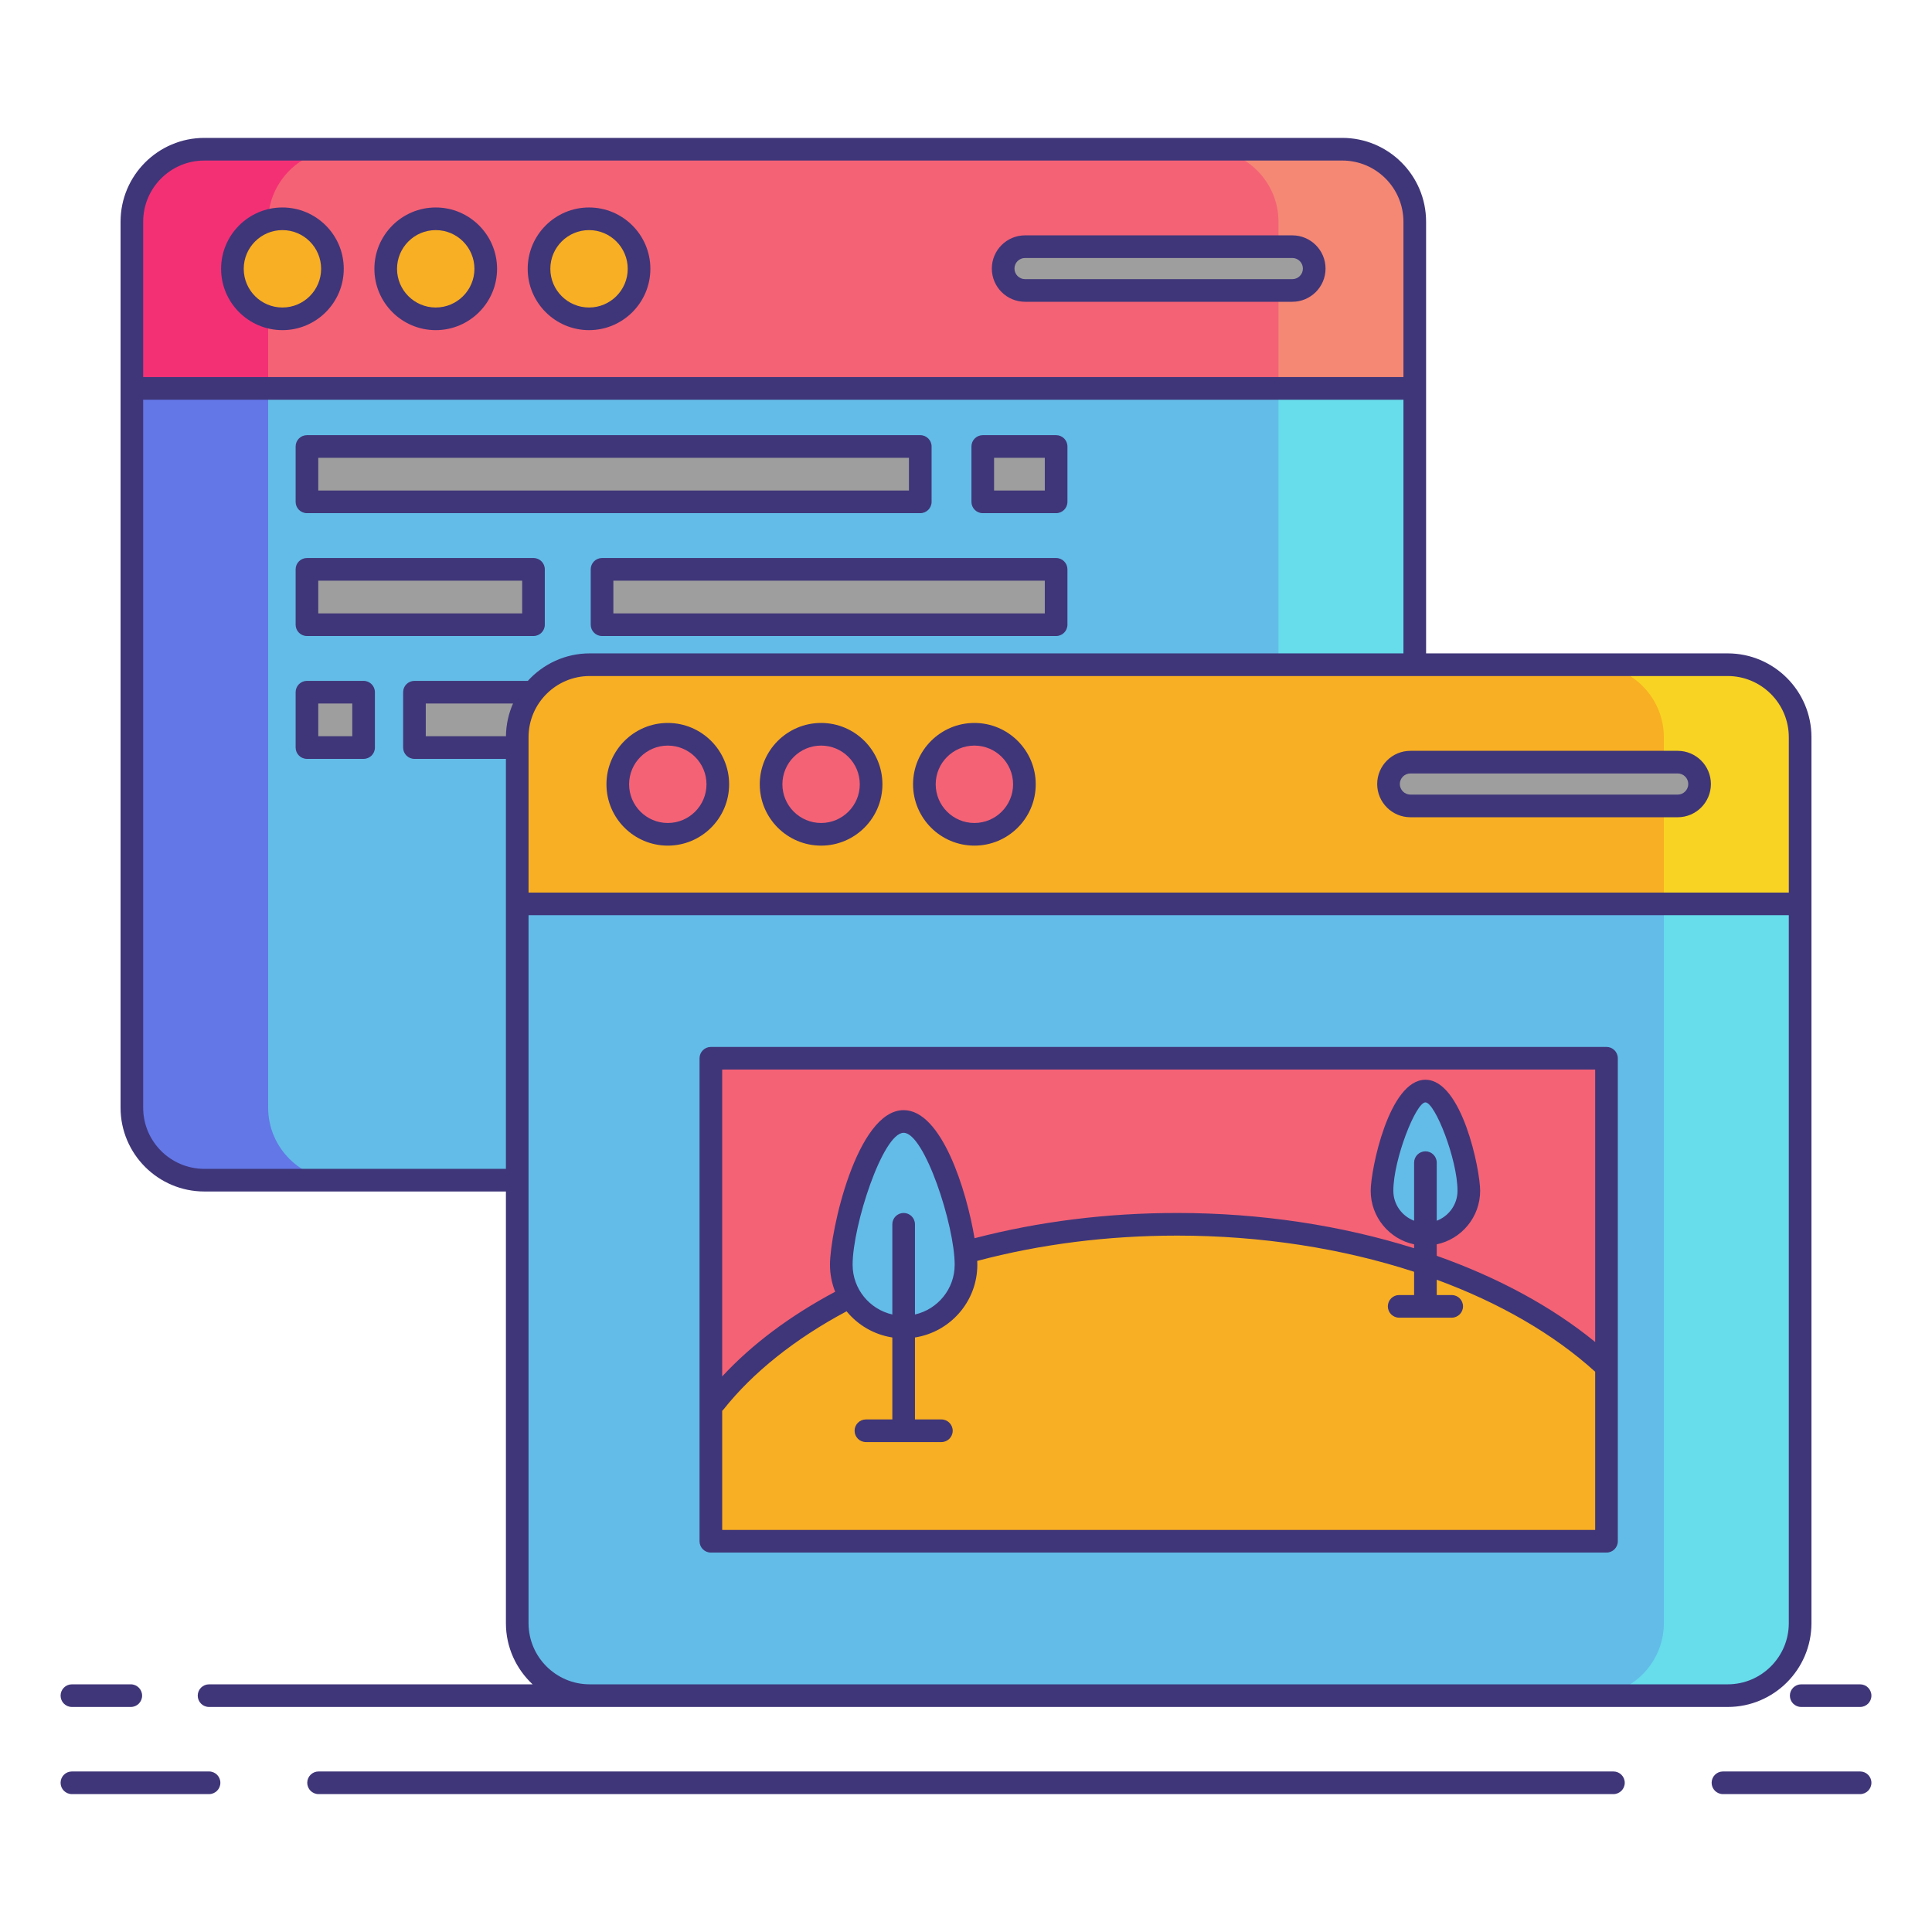 <svg id="Layer_1" enable-background="new 0 0 256 256" height="512" viewBox="0 0 256 256" width="512" xmlns="http://www.w3.org/2000/svg"><g><path d="m177.864 156.379h-150.791c-5.28 0-9.6-4.32-9.6-9.6v-117.406c0-5.28 4.32-9.6 9.6-9.6h150.791c5.28 0 9.6 4.32 9.6 9.6v117.406c0 5.28-4.32 9.6-9.6 9.6z" fill="#63bce7"/><g><path d="m169.405 146.779v-117.406c0-5.28-4.32-9.6-9.6-9.6h18.059c5.28 0 9.6 4.32 9.6 9.6v117.406c0 5.28-4.32 9.6-9.6 9.6h-18.059c5.28 0 9.6-4.32 9.6-9.6z" fill="#67dceb"/></g><g><path d="m35.532 146.779v-117.406c0-5.28 4.32-9.6 9.6-9.6h-18.059c-5.28 0-9.6 4.32-9.6 9.6v117.406c0 5.28 4.32 9.6 9.6 9.6h18.059c-5.28 0-9.6-4.32-9.6-9.6z" fill="#6377e7"/></g><g fill="#9e9e9e"><g><path d="m40.673 59.161h81.268v7.336h-81.268z"/><path d="m130.221 59.161h9.72v7.336h-9.72z"/></g><g><path d="m40.673 75.44h30.018v7.336h-30.018z"/><path d="m79.774 75.44h60.167v7.336h-60.167z"/></g><g><path d="m40.673 91.719h7.504v7.336h-7.504z"/><path d="m54.917 91.719h85.024v7.336h-85.024z"/></g></g><g><path d="m187.464 29.377c0-5.283-4.322-9.605-9.605-9.605h-150.781c-5.283 0-9.605 4.322-9.605 9.605v22.088h169.991z" fill="#f46275"/></g><g><path d="m45.136 19.773h-18.058c-5.283 0-9.605 4.322-9.605 9.605v22.088h18.059v-22.089c0-5.282 4.322-9.604 9.604-9.604z" fill="#f43075"/></g><g><path d="m159.801 19.773h18.059c5.283 0 9.605 4.322 9.605 9.605v22.088h-18.059v-22.089c-.001-5.282-4.323-9.604-9.605-9.604z" fill="#f48875"/></g><g><g fill="#f8af23"><circle cx="37.423" cy="35.619" r="6.627"/><circle cx="57.737" cy="35.619" r="6.627"/><circle cx="78.05" cy="35.619" r="6.627"/></g><path d="m171.24 38.487h-35.417c-1.596 0-2.901-1.306-2.901-2.901 0-1.596 1.306-2.901 2.901-2.901h35.417c1.596 0 2.901 1.306 2.901 2.901 0 1.595-1.305 2.901-2.901 2.901z" fill="#9e9e9e"/></g><path d="m228.927 224.682h-150.791c-5.28 0-9.6-4.32-9.6-9.6v-117.406c0-5.28 4.32-9.6 9.6-9.6h150.791c5.28 0 9.6 4.32 9.6 9.6v117.406c0 5.28-4.32 9.6-9.6 9.6z" fill="#63bce7"/><g><path d="m228.927 88.076h-18.059c5.28 0 9.6 4.32 9.6 9.6v117.406c0 5.28-4.32 9.6-9.6 9.6h18.059c5.28 0 9.6-4.32 9.6-9.6v-117.406c0-5.28-4.32-9.6-9.6-9.6z" fill="#67dceb"/></g><g><path d="m238.527 97.68c0-5.283-4.322-9.605-9.605-9.605h-150.781c-5.283 0-9.605 4.322-9.605 9.605v22.088h169.991z" fill="#f8af23"/></g><g><path d="m228.922 88.076h-18.059c5.282 0 9.605 4.322 9.605 9.605v22.088h18.059v-22.089c0-5.282-4.322-9.604-9.605-9.604z" fill="#f8d323"/></g><g><g fill="#f46275"><circle cx="88.486" cy="103.922" r="6.627"/><circle cx="108.799" cy="103.922" r="6.627"/><circle cx="129.113" cy="103.922" r="6.627"/></g><path d="m222.303 106.79h-35.417c-1.596 0-2.901-1.306-2.901-2.901 0-1.596 1.306-2.901 2.901-2.901h35.417c1.596 0 2.901 1.306 2.901 2.901 0 1.595-1.305 2.901-2.901 2.901z" fill="#9e9e9e"/></g><path d="m94.194 140.225h118.675v64h-118.675z" fill="#f46275"/><path d="m212.869 204.225v-23.125c-12.198-11.37-33.12-18.875-56.897-18.875-27.346 0-50.919 9.926-61.778 24.246v17.754z" fill="#f8af23"/><path d="m128 167.588c0 4.563-3.699 8.262-8.262 8.262s-8.262-3.699-8.262-8.262 3.699-18.988 8.262-18.988 8.262 14.425 8.262 18.988z" fill="#63bce7"/><g><path d="m194.627 157.789c0 3.176-2.575 5.751-5.751 5.751s-5.751-2.575-5.751-5.751 2.575-13.217 5.751-13.217 5.751 10.041 5.751 13.217z" fill="#63bce7"/><g fill="#3f3679"><path d="m27.073 157.879h39.963v57.202c0 3.196 1.366 6.073 3.535 8.101h-42.871c-.829 0-1.5.672-1.5 1.5s.671 1.5 1.5 1.5h50.436 150.164.627c6.12 0 11.1-4.979 11.1-11.101v-95.312-22.088-.005c0-6.12-4.979-11.1-11.1-11.1h-.005-39.958v-35.111-22.087-.005c0-6.121-4.979-11.101-11.1-11.101h-.005-150.781-.004c-6.121 0-11.1 4.979-11.1 11.101v.005 22.087 95.313c-.001 6.121 4.979 11.101 11.099 11.101zm39.969-60.323h-10.625v-4.337h11.561c-.587 1.33-.919 2.796-.936 4.337zm161.885 125.626h-.627-150.164c-4.466 0-8.1-3.634-8.1-8.101v-93.812h166.99v93.812c0 4.467-3.633 8.101-8.099 8.101zm8.099-125.501v20.588h-166.99v-20.588c0-4.469 3.636-8.104 8.104-8.104h150.781c4.47-.001 8.105 3.635 8.105 8.104zm-59.167-76.409c4.469 0 8.104 3.636 8.104 8.105v20.587h-166.99v-20.586c0-4.47 3.636-8.105 8.104-8.105h150.782zm-158.886 31.693h166.991v33.611h-107.823-.004c-3.248 0-6.166 1.411-8.198 3.643h-15.022c-.829 0-1.5.672-1.5 1.5v7.337c0 .828.671 1.5 1.5 1.5h12.12v19.213 35.11h-39.964c-4.466 0-8.1-3.634-8.1-8.101z"/><path d="m40.673 67.997h81.268c.829 0 1.5-.672 1.5-1.5v-7.336c0-.828-.671-1.5-1.5-1.5h-81.268c-.829 0-1.5.672-1.5 1.5v7.336c0 .828.672 1.5 1.5 1.5zm1.5-7.336h78.268v4.336h-78.268z"/><path d="m130.221 67.997h9.72c.828 0 1.5-.672 1.5-1.5v-7.336c0-.828-.672-1.5-1.5-1.5h-9.72c-.828 0-1.5.672-1.5 1.5v7.336c0 .828.672 1.5 1.5 1.5zm1.5-7.336h6.72v4.336h-6.72z"/><path d="m40.673 84.276h30.017c.829 0 1.5-.672 1.5-1.5v-7.336c0-.828-.671-1.5-1.5-1.5h-30.017c-.829 0-1.5.672-1.5 1.5v7.336c0 .828.672 1.5 1.5 1.5zm1.5-7.336h27.017v4.336h-27.017z"/><path d="m139.94 73.94h-60.166c-.829 0-1.5.672-1.5 1.5v7.336c0 .828.671 1.5 1.5 1.5h60.167c.828 0 1.5-.672 1.5-1.5v-7.336c-.001-.828-.672-1.5-1.501-1.5zm-1.5 7.336h-57.166v-4.336h57.167v4.336z"/><path d="m40.673 100.556h7.504c.829 0 1.5-.672 1.5-1.5v-7.337c0-.828-.671-1.5-1.5-1.5h-7.504c-.829 0-1.5.672-1.5 1.5v7.337c0 .828.672 1.5 1.5 1.5zm1.5-7.337h4.504v4.337h-4.504z"/><path d="m37.423 43.746c4.481 0 8.127-3.646 8.127-8.127s-3.646-8.128-8.127-8.128-8.127 3.646-8.127 8.128 3.646 8.127 8.127 8.127zm0-13.255c2.827 0 5.127 2.301 5.127 5.128s-2.3 5.127-5.127 5.127-5.127-2.3-5.127-5.127 2.3-5.128 5.127-5.128z"/><path d="m57.737 43.746c4.481 0 8.127-3.646 8.127-8.127s-3.646-8.128-8.127-8.128-8.127 3.646-8.127 8.128 3.645 8.127 8.127 8.127zm0-13.255c2.827 0 5.127 2.301 5.127 5.128s-2.3 5.127-5.127 5.127-5.127-2.3-5.127-5.127 2.3-5.128 5.127-5.128z"/><path d="m78.05 43.746c4.481 0 8.127-3.646 8.127-8.127s-3.646-8.128-8.127-8.128-8.127 3.646-8.127 8.128 3.646 8.127 8.127 8.127zm0-13.255c2.827 0 5.127 2.301 5.127 5.128s-2.3 5.127-5.127 5.127-5.127-2.3-5.127-5.127 2.3-5.128 5.127-5.128z"/><path d="m135.823 39.987h35.417c2.427 0 4.401-1.975 4.401-4.401s-1.975-4.401-4.401-4.401h-35.417c-2.427 0-4.401 1.975-4.401 4.401s1.974 4.401 4.401 4.401zm0-5.802h35.417c.772 0 1.401.629 1.401 1.401s-.629 1.401-1.401 1.401h-35.417c-.772 0-1.401-.629-1.401-1.401s.629-1.401 1.401-1.401z"/><path d="m88.486 112.05c4.481 0 8.127-3.646 8.127-8.128s-3.646-8.127-8.127-8.127-8.127 3.646-8.127 8.127 3.645 8.128 8.127 8.128zm0-13.255c2.827 0 5.127 2.3 5.127 5.127s-2.3 5.128-5.127 5.128-5.127-2.301-5.127-5.128 2.3-5.127 5.127-5.127z"/><path d="m108.799 112.05c4.481 0 8.127-3.646 8.127-8.128s-3.646-8.127-8.127-8.127-8.127 3.646-8.127 8.127 3.646 8.128 8.127 8.128zm0-13.255c2.827 0 5.127 2.3 5.127 5.127s-2.3 5.128-5.127 5.128-5.127-2.301-5.127-5.128 2.3-5.127 5.127-5.127z"/><path d="m129.113 112.05c4.481 0 8.127-3.646 8.127-8.128s-3.646-8.127-8.127-8.127c-4.482 0-8.128 3.646-8.128 8.127s3.646 8.128 8.128 8.128zm0-13.255c2.827 0 5.127 2.3 5.127 5.127s-2.3 5.128-5.127 5.128c-2.828 0-5.128-2.301-5.128-5.128s2.301-5.127 5.128-5.127z"/><path d="m186.886 108.29h35.417c2.427 0 4.401-1.975 4.401-4.401s-1.975-4.401-4.401-4.401h-35.417c-2.427 0-4.401 1.975-4.401 4.401s1.974 4.401 4.401 4.401zm0-5.803h35.417c.772 0 1.401.629 1.401 1.401s-.629 1.401-1.401 1.401h-35.417c-.772 0-1.401-.629-1.401-1.401s.628-1.401 1.401-1.401z"/><path d="m27.7 234.728h-18.172c-.829 0-1.5.672-1.5 1.5s.671 1.5 1.5 1.5h18.172c.829 0 1.5-.672 1.5-1.5s-.671-1.5-1.5-1.5z"/><path d="m246.472 234.728h-18.172c-.828 0-1.5.672-1.5 1.5s.672 1.5 1.5 1.5h18.172c.828 0 1.5-.672 1.5-1.5s-.672-1.5-1.5-1.5z"/><path d="m213.788 234.728h-171.577c-.829 0-1.5.672-1.5 1.5s.671 1.5 1.5 1.5h171.577c.828 0 1.5-.672 1.5-1.5s-.672-1.5-1.5-1.5z"/><path d="m9.528 226.182h7.803c.829 0 1.5-.672 1.5-1.5s-.671-1.5-1.5-1.5h-7.803c-.829 0-1.5.672-1.5 1.5s.671 1.5 1.5 1.5z"/><path d="m237.169 224.682c0 .828.672 1.5 1.5 1.5h7.803c.828 0 1.5-.672 1.5-1.5s-.672-1.5-1.5-1.5h-7.803c-.828 0-1.5.672-1.5 1.5z"/><path d="m212.869 138.725h-118.675c-.829 0-1.5.672-1.5 1.5v64c0 .828.671 1.5 1.5 1.5h118.675c.828 0 1.5-.672 1.5-1.5v-64c0-.829-.672-1.5-1.5-1.5zm-1.5 3v36.096c-5.757-4.708-12.924-8.563-20.993-11.419v-1.52c3.28-.693 5.751-3.609 5.751-7.093 0-2.811-2.417-14.717-7.251-14.717s-7.251 11.906-7.251 14.717c0 3.484 2.47 6.4 5.751 7.093v.515c-9.599-3.02-20.319-4.672-31.404-4.672-9.318 0-18.338 1.134-26.84 3.346-1.057-6.339-4.349-16.971-9.394-16.971-6.208 0-9.762 16.102-9.762 20.488 0 1.263.249 2.466.687 3.575-6.019 3.214-11.038 6.977-14.969 11.22v-40.659h115.675zm-22.493 10.832c-.828 0-1.5.672-1.5 1.5v7.696c-1.603-.609-2.751-2.15-2.751-3.964 0-4.15 2.98-11.717 4.251-11.717s4.251 7.566 4.251 11.717c0 1.814-1.148 3.355-2.751 3.964v-7.696c0-.828-.672-1.5-1.5-1.5zm-69.138 8.168c-.829 0-1.5.672-1.5 1.5v11.952c-3.008-.685-5.262-3.376-5.262-6.588 0-5.208 4.001-17.488 6.762-17.488s6.762 12.28 6.762 17.488c0 3.212-2.254 5.903-5.262 6.588v-11.952c0-.829-.672-1.5-1.5-1.5zm-24.044 42v-15.785c.053-.049.108-.096.154-.154 3.893-4.924 9.537-9.416 16.33-13.033 1.491 1.825 3.63 3.092 6.06 3.469v10.861h-3.5c-.829 0-1.5.672-1.5 1.5s.671 1.5 1.5 1.5h10c.829 0 1.5-.672 1.5-1.5s-.671-1.5-1.5-1.5h-3.5v-10.861c4.671-.726 8.262-4.763 8.262-9.634 0-.155-.006-.329-.014-.512 8.373-2.219 17.276-3.352 26.486-3.352 11.136 0 21.883 1.69 31.404 4.794v3.081h-1.98c-.828 0-1.5.672-1.5 1.5s.672 1.5 1.5 1.5h6.961c.828 0 1.5-.672 1.5-1.5s-.672-1.5-1.5-1.5h-1.98v-2.029c8.239 3.032 15.438 7.157 20.993 12.194v20.96h-115.676z"/></g></g></g></svg>
